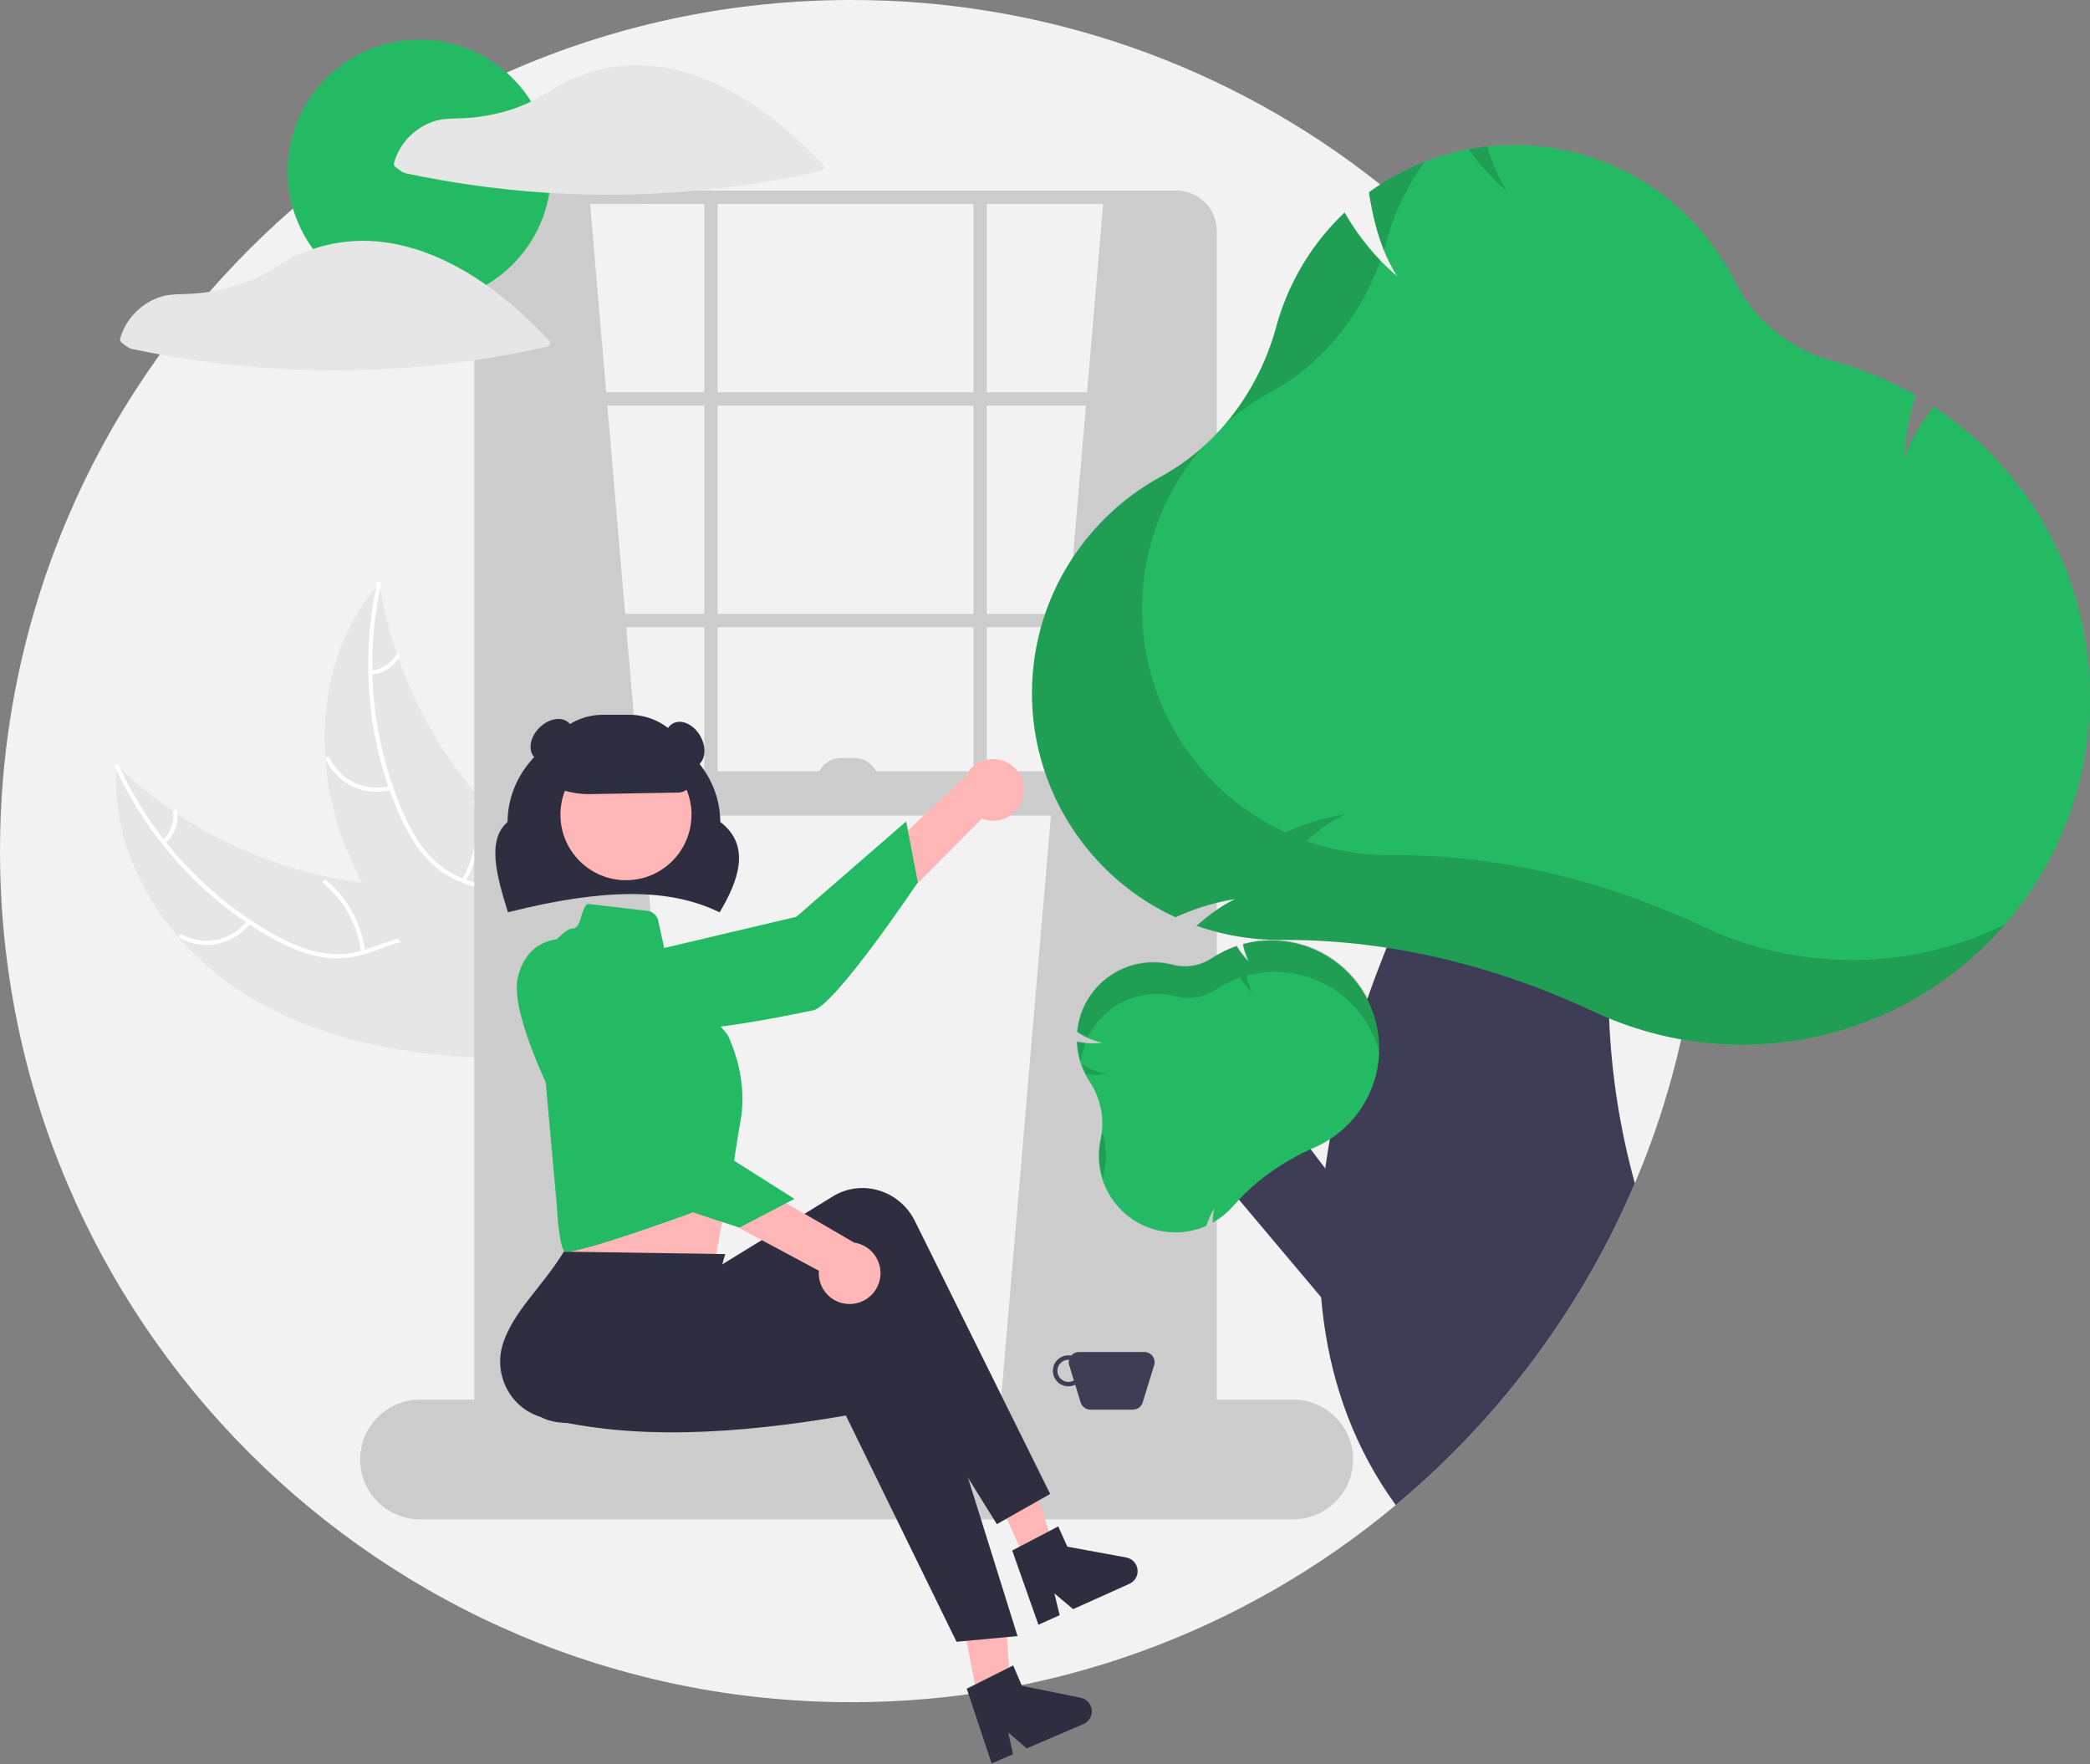 <svg width="500" height="422" viewBox="0 0 500 422" fill="none" xmlns="http://www.w3.org/2000/svg">
<rect x="0" y="0" width="500" height="422" fill="#808080" stroke="none"/>
<g clip-path="url(#clip0_128_67)">
<path d="M407.211 203.605C407.211 209.533 406.961 215.401 406.463 221.209C406.071 225.742 405.535 230.235 404.856 234.687C404.135 239.401 403.252 244.058 402.205 248.658V248.664C401.521 251.691 400.77 254.694 399.952 257.672C397.577 266.33 394.624 274.818 391.113 283.08C390.349 284.878 389.561 286.663 388.748 288.436C385.672 295.149 382.227 301.688 378.43 308.022C367.781 325.809 354.488 341.873 339.008 355.662C337.333 357.152 335.634 358.617 333.913 360.058C297.362 390.591 251.231 407.284 203.605 407.211C91.156 407.211 0 316.055 0 203.605C0 91.156 91.156 8.0397e-06 203.605 8.0397e-06C249.591 -0.073 294.235 15.493 330.206 44.141C331.893 45.477 333.557 46.843 335.201 48.24C343.222 55.042 350.708 62.452 357.592 70.403H357.598C389.662 107.365 407.283 154.673 407.211 203.605Z" fill="#F2F2F2"/>
<path d="M60.104 238.776C40.708 227.232 26.069 205.658 27.97 183.167C45.702 200.139 68.866 210.291 93.364 211.828C102.813 212.387 113.382 212.024 120.338 218.444C124.666 222.439 126.681 228.454 127.012 234.334C127.342 240.215 126.164 246.065 124.992 251.837L125.395 253.251C102.824 253.336 79.5 250.32 60.104 238.776Z" fill="#E6E6E6"/>
<path d="M28.442 183.143C36.214 200.132 49.141 214.241 65.387 223.465C68.88 225.42 72.593 227.1 76.539 227.879C80.391 228.608 84.368 228.293 88.057 226.966C91.522 225.798 94.93 224.201 98.618 223.895C102.506 223.573 106.105 225.073 108.933 227.7C112.392 230.914 114.491 235.18 116.398 239.422C118.516 244.133 120.641 249.06 124.701 252.447C125.193 252.858 124.527 253.597 124.036 253.187C116.972 247.293 115.819 237.423 110.173 230.481C107.538 227.242 103.911 224.778 99.602 224.843C95.835 224.899 92.318 226.543 88.821 227.756C85.148 229.03 81.469 229.628 77.592 229.068C73.625 228.494 69.839 226.957 66.311 225.1C58.344 220.829 51.098 215.332 44.839 208.81C37.653 201.406 31.787 192.828 27.495 183.446C27.229 182.865 28.178 182.566 28.442 183.143Z" fill="white"/>
<path d="M59.982 220.803C58.064 223.319 55.315 225.071 52.224 225.747C49.134 226.422 45.904 225.977 43.112 224.492C42.548 224.189 42.991 223.298 43.556 223.601C46.154 224.99 49.163 225.404 52.039 224.769C54.915 224.134 57.47 222.491 59.242 220.138C59.627 219.627 60.365 220.295 59.982 220.803Z" fill="white"/>
<path d="M86.378 227.79C85.571 221.374 82.376 215.498 77.429 211.334C76.938 210.922 77.604 210.182 78.094 210.594C83.234 214.937 86.547 221.059 87.372 227.737C87.45 228.373 86.456 228.423 86.378 227.79Z" fill="white"/>
<path d="M38.887 200.939C39.832 200.12 40.559 199.08 41.002 197.911C41.445 196.742 41.591 195.481 41.427 194.241C41.34 193.606 42.334 193.557 42.42 194.188C42.595 195.559 42.432 196.951 41.946 198.243C41.459 199.536 40.663 200.69 39.627 201.604C39.537 201.698 39.414 201.755 39.283 201.762C39.153 201.769 39.025 201.726 38.925 201.641C38.827 201.553 38.769 201.43 38.761 201.298C38.754 201.166 38.8 201.037 38.887 200.939Z" fill="white"/>
<path d="M90.752 139.594C90.817 139.989 90.882 140.385 90.955 140.783C91.858 146.091 93.191 151.317 94.94 156.409C95.069 156.805 95.206 157.204 95.346 157.596C99.692 169.819 106.269 181.129 114.744 190.951C118.119 194.856 121.787 198.499 125.716 201.848C131.142 206.473 137.392 211.055 140.871 217.026C141.241 217.645 141.572 218.286 141.863 218.946L127.088 252.649C127.016 252.709 126.952 252.773 126.88 252.833L126.351 254.205C126.137 254.047 125.917 253.878 125.703 253.719C125.578 253.628 125.456 253.529 125.331 253.437C125.249 253.374 125.167 253.31 125.089 253.258C125.062 253.237 125.034 253.215 125.015 253.198C124.937 253.145 124.87 253.088 124.8 253.039C123.572 252.097 122.348 251.146 121.129 250.183C121.121 250.18 121.121 250.18 121.117 250.169C111.846 242.814 103.108 234.62 95.892 225.36C95.675 225.082 95.45 224.8 95.24 224.506C92.01 220.314 89.128 215.865 86.624 211.204C85.26 208.647 84.027 206.023 82.929 203.342C80.105 196.408 78.389 189.073 77.845 181.605C76.762 166.72 80.451 151.653 90.013 140.444C90.258 140.157 90.499 139.877 90.752 139.594Z" fill="#E6E6E6"/>
<path d="M91.147 139.858C87.123 158.102 88.95 177.15 96.369 194.296C97.98 197.96 99.934 201.536 102.616 204.534C105.252 207.436 108.617 209.579 112.362 210.74C115.831 211.893 119.514 212.671 122.643 214.647C125.941 216.73 127.912 220.095 128.588 223.895C129.415 228.544 128.523 233.213 127.491 237.749C126.346 242.786 125.076 247.998 126.278 253.148C126.424 253.772 125.447 253.961 125.302 253.338C123.21 244.379 128.232 235.804 127.903 226.862C127.75 222.69 126.338 218.538 122.858 215.996C119.816 213.773 116.019 212.968 112.496 211.831C108.796 210.637 105.499 208.899 102.74 206.118C99.919 203.272 97.821 199.764 96.123 196.158C92.333 187.951 89.857 179.199 88.785 170.223C87.506 159.985 87.987 149.605 90.208 139.529C90.346 138.906 91.284 139.238 91.147 139.858Z" fill="white"/>
<path d="M93.654 188.916C90.609 189.77 87.358 189.514 84.484 188.192C81.61 186.871 79.299 184.572 77.964 181.704C77.696 181.123 78.586 180.679 78.855 181.261C80.093 183.933 82.246 186.075 84.925 187.3C87.604 188.525 90.632 188.752 93.464 187.939C94.079 187.764 94.266 188.741 93.654 188.916Z" fill="white"/>
<path d="M110.525 210.387C113.744 204.779 114.73 198.163 113.287 191.86C113.144 191.235 114.12 191.045 114.264 191.669C115.753 198.231 114.712 205.114 111.35 210.943C111.03 211.498 110.206 210.939 110.525 210.387Z" fill="white"/>
<path d="M88.772 160.355C90.019 160.271 91.226 159.877 92.284 159.211C93.341 158.544 94.217 157.625 94.832 156.537C95.146 155.978 95.969 156.537 95.657 157.093C94.972 158.292 94.004 159.306 92.837 160.045C91.67 160.784 90.34 161.226 88.962 161.332C88.833 161.353 88.701 161.324 88.593 161.251C88.484 161.178 88.408 161.066 88.379 160.939C88.354 160.81 88.382 160.676 88.455 160.566C88.529 160.457 88.643 160.381 88.772 160.355Z" fill="white"/>
<path d="M141.039 47.19L165.959 338.914L116.118 342.661V50.901C122.057 46.971 130.582 46.357 141.039 47.19Z" fill="#CCCCCC"/>
<path d="M264.05 47.19L239.13 338.914L288.971 342.661V50.901C283.032 46.971 274.506 46.357 264.05 47.19Z" fill="#CCCCCC"/>
<path d="M281.509 354.719H123.051C120.51 354.716 118.075 353.705 116.278 351.908C114.481 350.112 113.471 347.676 113.468 345.135V55.183C113.471 52.642 114.481 50.206 116.278 48.409C118.075 46.613 120.511 45.602 123.051 45.599H281.509C284.049 45.602 286.485 46.613 288.282 48.409C290.079 50.206 291.089 52.642 291.092 55.183V345.135C291.089 347.676 290.079 350.112 288.282 351.908C286.485 353.705 284.049 354.716 281.509 354.719ZM123.051 48.78C121.354 48.782 119.727 49.458 118.526 50.658C117.326 51.858 116.651 53.485 116.649 55.183V345.135C116.651 346.832 117.326 348.46 118.526 349.66C119.727 350.86 121.354 351.535 123.051 351.537H281.509C283.206 351.535 284.833 350.86 286.034 349.66C287.234 348.46 287.909 346.832 287.911 345.135V55.183C287.909 53.485 287.234 51.858 286.034 50.658C284.833 49.458 283.206 48.782 281.509 48.781L123.051 48.78Z" fill="#CCCCCC"/>
<path d="M289.502 93.849H115.059V97.031H289.502V93.849Z" fill="#CCCCCC"/>
<path d="M289.502 146.872H115.059V150.053H289.502V146.872Z" fill="#CCCCCC"/>
<path d="M171.667 47.19H168.485V191.94H171.667V47.19Z" fill="#CCCCCC"/>
<path d="M236.074 47.19H232.893V191.94H236.074V47.19Z" fill="#CCCCCC"/>
<path d="M309.385 363.467H100.477C96.68 363.467 93.039 361.959 90.354 359.274C87.669 356.59 86.161 352.948 86.161 349.151C86.161 345.355 87.669 341.713 90.354 339.029C93.039 336.344 96.68 334.835 100.477 334.835H309.385C313.181 334.835 316.823 336.344 319.508 339.029C322.192 341.713 323.701 345.355 323.701 349.151C323.701 352.948 322.192 356.59 319.508 359.274C316.823 361.959 313.181 363.467 309.385 363.467Z" fill="#CCCCCC"/>
<path d="M289.501 184.517H116.118V195.122H289.501V184.517Z" fill="#CCCCCC"/>
<path d="M172.161 218.266L171.941 218.16C160.121 212.45 144.643 212.455 121.753 218.179L121.509 218.24L121.436 217.998C119.014 210.059 116.271 201.066 121.424 196.642C121.496 183.659 132.885 173.117 146.873 173.117C160.858 173.117 172.244 183.654 172.321 196.633C179.986 202.494 176.333 211.155 172.284 218.055L172.161 218.266Z" fill="#2F2E41"/>
<path d="M244.807 190.466C244.595 191.518 244.155 192.511 243.518 193.375C242.881 194.238 242.062 194.952 241.12 195.465C240.177 195.978 239.133 196.278 238.062 196.344C236.991 196.41 235.919 196.24 234.92 195.847L193.151 237.821L189.424 224.788L230.909 185.809C231.681 184.175 233.025 182.882 234.687 182.173C236.349 181.465 238.214 181.39 239.927 181.965C241.64 182.539 243.083 183.721 243.982 185.288C244.882 186.855 245.175 188.698 244.807 190.466Z" fill="#FFB6B6"/>
<path d="M141.574 230.876C141.574 230.876 137.784 239.464 147.135 244.76C156.486 250.056 189.167 242.739 194.47 241.717C199.773 240.696 219.579 211.056 219.579 211.056L216.778 196.52L190.511 219.322L141.574 230.876Z" fill="#24BA63"/>
<path d="M134.676 278.367L135.207 288.441C135.207 288.441 133.642 297.365 134.929 299.29C136.206 301.207 171.064 301.449 171.064 301.449C171.064 301.449 173.367 289.033 175.351 278.165L134.676 278.367Z" fill="#FFB6B6"/>
<path d="M234.895 411.57L242.183 410.098L240.097 380.663L229.342 382.835L234.895 411.57Z" fill="#FFB6B6"/>
<path d="M245.334 373.265L252.109 370.218L243.32 342.055L233.321 346.551L245.334 373.265Z" fill="#FFB6B6"/>
<path d="M251.236 357.396L238.48 364.619L207.021 314.066C184.936 328.945 163.34 336.07 141.57 339.872C134.209 341.183 126.705 340.519 125.292 333.027C125.226 332.677 125.173 332.325 125.134 331.971C124.264 323.788 134.443 313.299 135.737 303.287L163.595 301.615L167.031 306.019L199.248 286.212C205.727 282.229 214.248 284.383 218.281 291.024C218.494 291.375 218.692 291.734 218.874 292.102L251.236 357.396Z" fill="#2F2E41"/>
<path d="M243.428 391.403L228.832 392.759L202.367 338.634C176.123 343.147 151.365 344.593 129.95 339.133C122.699 337.31 118.267 329.824 120.051 322.411C120.134 322.065 120.23 321.722 120.34 321.383C122.903 313.563 129.612 308.03 134.898 299.43L173.507 300.016L169.194 314.895L206.7 310.042C214.243 309.066 221.131 314.525 222.086 322.236C222.136 322.643 222.169 323.052 222.185 323.463L243.428 391.403Z" fill="#2F2E41"/>
<path d="M149.752 210.571C158.41 210.571 165.429 203.552 165.429 194.894C165.429 186.235 158.41 179.216 149.752 179.216C141.093 179.216 134.074 186.235 134.074 194.894C134.074 203.552 141.093 210.571 149.752 210.571Z" fill="#FFB6B6"/>
<path d="M140.561 216.23L154.936 217.922C155.542 217.993 156.111 218.252 156.563 218.662C157.015 219.071 157.328 219.612 157.459 220.209L159.745 230.669L173.995 247.451C173.995 247.451 179.112 257.046 177.193 267.92C175.275 278.794 174.431 286.874 174.431 286.874C174.431 286.874 136.204 301.207 134.925 299.288C133.646 297.369 133.231 288.653 133.231 288.653L128.113 231.723C128.113 231.723 133.87 222.129 137.068 222.129C139.133 222.059 138.868 217.413 140.561 216.23Z" fill="#24BA63"/>
<path d="M174.82 290.375C176.836 290.375 178.47 288.414 178.47 285.995C178.47 283.576 176.836 281.615 174.82 281.615C172.804 281.615 171.17 283.576 171.17 285.995C171.17 288.414 172.804 290.375 174.82 290.375Z" fill="#24BA63"/>
<path d="M231.279 403.991L242.389 398.423L244.483 403.308L258.532 406.148C259.226 406.288 259.857 406.646 260.333 407.17C260.809 407.695 261.105 408.357 261.177 409.061C261.25 409.765 261.096 410.474 260.737 411.085C260.378 411.695 259.833 412.174 259.183 412.453L245.608 418.272L241.198 414.443L242.355 419.666L237.237 421.86L231.279 403.991Z" fill="#2F2E41"/>
<path d="M242.154 370.922L253.165 365.159L255.344 370.007L269.441 372.599C270.137 372.727 270.774 373.074 271.259 373.59C271.744 374.106 272.052 374.763 272.137 375.466C272.222 376.168 272.08 376.88 271.732 377.496C271.384 378.113 270.848 378.602 270.202 378.892L256.732 384.949L252.255 381.198L253.504 386.4L248.426 388.684L242.154 370.922Z" fill="#2F2E41"/>
<path d="M140.795 189.976C136.653 189.983 132.611 188.707 129.223 186.325L129.109 186.246V186.108C129.114 182.102 130.707 178.261 133.54 175.428C136.373 172.595 140.214 171.001 144.221 170.997H150.583C154.59 171.001 158.431 172.595 161.264 175.428C164.097 178.261 165.69 182.102 165.695 186.108C165.69 187.025 165.328 187.904 164.686 188.558C164.043 189.212 163.17 189.589 162.253 189.609L141.153 189.973C141.033 189.975 140.914 189.976 140.795 189.976Z" fill="#2F2E41"/>
<path d="M166.755 183.206C168.784 182.034 169.123 178.823 167.512 176.034C165.902 173.244 162.951 171.932 160.923 173.104C158.894 174.275 158.555 177.486 160.165 180.276C161.776 183.065 164.726 184.377 166.755 183.206Z" fill="#2F2E41"/>
<path d="M135.024 180.093C137.302 177.816 137.806 174.626 136.149 172.97C134.493 171.313 131.303 171.817 129.026 174.095C126.748 176.372 126.244 179.562 127.901 181.218C129.557 182.875 132.747 182.371 135.024 180.093Z" fill="#2F2E41"/>
<path d="M273.774 323.436H258.125C257.772 323.435 257.424 323.511 257.103 323.659C256.783 323.807 256.499 324.024 256.27 324.293C255.693 324.187 255.099 324.219 254.537 324.387C253.975 324.555 253.46 324.854 253.036 325.26C252.612 325.665 252.29 326.166 252.096 326.72C251.903 327.274 251.843 327.866 251.923 328.447C252.003 329.028 252.219 329.583 252.555 330.064C252.89 330.546 253.335 330.941 253.853 331.217C254.37 331.493 254.946 331.643 255.533 331.653C256.12 331.664 256.701 331.535 257.228 331.278L258.526 335.495C258.679 335.995 258.989 336.432 259.41 336.743C259.831 337.054 260.34 337.221 260.863 337.221H271.037C271.56 337.221 272.069 337.054 272.489 336.743C272.91 336.432 273.22 335.995 273.374 335.495L276.111 326.6C276.223 326.234 276.248 325.847 276.184 325.47C276.12 325.093 275.968 324.736 275.741 324.428C275.513 324.12 275.217 323.87 274.875 323.698C274.534 323.525 274.156 323.436 273.774 323.436ZM255.61 330.594C254.907 330.594 254.233 330.314 253.736 329.817C253.238 329.32 252.959 328.646 252.959 327.942C252.959 327.239 253.238 326.565 253.736 326.068C254.233 325.571 254.907 325.291 255.61 325.291C255.659 325.291 255.704 325.303 255.752 325.306C255.646 325.732 255.659 326.18 255.789 326.6L256.908 330.24C256.514 330.469 256.066 330.591 255.61 330.594Z" fill="#3F3D56"/>
<path d="M203.898 311.926C202.829 312.025 201.752 311.888 200.742 311.526C199.732 311.163 198.814 310.583 198.052 309.828C197.29 309.072 196.703 308.158 196.333 307.151C195.962 306.144 195.817 305.068 195.907 303.998L143.713 276.028L155.129 268.719L204.372 297.276C206.159 297.547 207.784 298.463 208.939 299.852C210.095 301.241 210.701 303.006 210.642 304.811C210.584 306.617 209.865 308.339 208.622 309.65C207.379 310.961 205.698 311.771 203.898 311.926Z" fill="#FFB6B6"/>
<path d="M135.568 224.627C135.568 224.627 126.254 223.46 123.863 233.937C121.473 244.415 137.859 273.623 140.359 278.409C142.859 283.196 176.936 293.665 176.936 293.665L190.057 286.812L160.677 268.191L135.568 224.627Z" fill="#24BA63"/>
<path d="M201.219 181.336H204.4C205.947 181.336 207.431 181.95 208.525 183.044C209.618 184.138 210.233 185.622 210.233 187.168H195.387C195.387 185.622 196.001 184.138 197.095 183.044C198.189 181.95 199.672 181.336 201.219 181.336Z" fill="#CCCCCC"/>
<path d="M100.34 72.516C117.746 72.516 131.857 58.405 131.857 40.999C131.857 23.592 117.746 9.481 100.34 9.481C82.933 9.481 68.822 23.592 68.822 40.999C68.822 58.405 82.933 72.516 100.34 72.516Z" fill="#24BA63"/>
<path d="M196.838 39.356C188.497 30.606 178.81 22.624 167.342 18.406C164.148 17.226 160.836 16.394 157.463 15.923C157.436 15.919 157.41 15.925 157.383 15.923C157.328 15.909 157.273 15.898 157.216 15.89C152.499 15.289 147.711 15.578 143.101 16.742C140.846 17.308 138.646 18.074 136.528 19.032C134.403 20.069 132.343 21.236 130.361 22.527C126.166 25.038 121.548 26.761 116.733 27.611C114.316 28.046 111.869 28.286 109.414 28.329C107.283 28.372 105.274 28.446 103.256 29.216C101.1 30.026 99.163 31.33 97.6 33.022C96.038 34.714 94.892 36.748 94.255 38.962C94.206 39.159 94.221 39.367 94.297 39.555C94.374 39.743 94.508 39.902 94.681 40.009C95.227 40.4 95.759 40.843 96.333 41.192C96.843 41.425 97.388 41.574 97.946 41.632C98.858 41.824 99.772 42.011 100.686 42.192C104.054 42.86 107.437 43.45 110.833 43.965C117.705 45.005 124.615 45.738 131.562 46.163C145.478 47.006 159.442 46.586 173.282 44.909C181.061 43.967 188.786 42.631 196.429 40.906C196.584 40.86 196.724 40.776 196.837 40.66C196.949 40.545 197.03 40.402 197.071 40.246C197.112 40.091 197.113 39.927 197.072 39.771C197.031 39.615 196.951 39.472 196.838 39.356Z" fill="#E6E6E6"/>
<path d="M101.836 60.429C98.642 59.249 95.33 58.417 91.957 57.946C91.93 57.943 91.904 57.948 91.877 57.946C91.822 57.932 91.767 57.921 91.71 57.913C86.993 57.312 82.205 57.601 77.595 58.766C75.34 59.331 73.141 60.097 71.022 61.055C68.897 62.092 66.837 63.259 64.855 64.55C60.66 67.061 56.042 68.784 51.227 69.634C48.81 70.069 46.363 70.309 43.908 70.353C41.777 70.395 39.768 70.469 37.75 71.239C35.594 72.05 33.657 73.353 32.095 75.045C30.532 76.737 29.386 78.771 28.749 80.985C28.7 81.182 28.715 81.39 28.791 81.578C28.868 81.766 29.002 81.925 29.175 82.032C29.721 82.423 30.253 82.867 30.827 83.215C31.337 83.448 31.882 83.597 32.441 83.655C33.352 83.847 34.266 84.034 35.18 84.215C38.548 84.883 41.931 85.474 45.327 85.988C52.2 87.028 59.109 87.761 66.056 88.186C79.972 89.029 93.936 88.609 107.776 86.932C115.555 85.99 123.28 84.654 130.923 82.929C131.078 82.883 131.219 82.799 131.331 82.684C131.444 82.568 131.524 82.425 131.565 82.27C131.607 82.114 131.607 81.95 131.566 81.794C131.525 81.638 131.445 81.495 131.332 81.379C122.991 72.629 113.304 64.647 101.836 60.429Z" fill="#E6E6E6"/>
<path d="M329.121 295.386L304.884 263.546L285.76 274.359L326.285 322.483L329.121 295.386Z" fill="#3F3D56"/>
<path d="M384.952 243.627C385.49 256.97 387.558 270.208 391.113 283.08C390.35 284.878 389.562 286.663 388.749 288.436C385.672 295.149 382.227 301.688 378.43 308.022C367.782 325.809 354.489 341.873 339.008 355.662C337.333 357.152 335.634 358.618 333.913 360.058C324.099 346.527 318.802 331.596 316.707 316.23C316.442 314.279 316.225 312.306 316.06 310.344V310.334C315.658 305.566 315.529 300.779 315.673 295.997C315.679 295.615 315.689 295.228 315.705 294.841C315.891 289.729 316.352 284.607 317.047 279.533V279.528C317.126 278.945 317.206 278.361 317.296 277.778C317.55 276.028 317.837 274.279 318.149 272.54C319.97 262.509 322.511 252.623 325.753 242.958V242.953C325.843 242.672 325.933 242.396 326.034 242.121C326.384 241.071 326.739 240.032 327.105 238.992C327.128 238.911 327.156 238.831 327.19 238.754C327.662 237.396 328.144 236.05 328.637 234.714C328.77 234.342 328.908 233.971 329.051 233.6C329.608 232.11 330.175 230.631 330.753 229.173C330.933 228.706 331.119 228.239 331.304 227.778C331.447 227.423 331.585 227.068 331.734 226.718V226.712C332.577 224.629 333.43 222.586 334.295 220.583C336.718 214.952 339.21 209.655 341.638 204.772L341.644 204.767C351.723 184.549 360.885 171.421 360.885 171.421L395.291 182.556C391.188 189.836 388.012 200.573 386.272 213.24C384.932 223.308 384.491 233.475 384.952 243.621L384.952 243.627Z" fill="#3F3D56"/>
<path d="M327.768 240.387C327.566 239.915 327.338 239.454 327.105 238.992C325.895 236.651 324.338 234.505 322.487 232.63C322.211 232.349 321.925 232.068 321.628 231.803C318.434 228.861 314.55 226.772 310.335 225.728C306.12 224.685 301.711 224.721 297.513 225.832L297.492 225.843L297.333 225.885L297.37 226.066C297.529 226.906 297.76 227.73 298.059 228.531C298.139 228.749 298.229 228.955 298.319 229.162C298.356 229.258 298.404 229.342 298.446 229.438C298.446 229.438 298.441 229.443 298.452 229.443C298.452 229.448 298.457 229.454 298.457 229.459C298.558 229.655 298.653 229.857 298.759 230.048C298.542 229.841 298.335 229.629 298.134 229.411C297.937 229.21 297.757 228.998 297.577 228.786C296.959 228.065 296.4 227.295 295.907 226.485L295.822 226.341L295.673 226.4C293.673 227.093 291.764 228.028 289.989 229.183L289.798 229.311C288.444 230.2 286.917 230.795 285.318 231.056C283.718 231.317 282.082 231.239 280.514 230.827C278.043 230.19 275.467 230.074 272.949 230.485C270.43 230.897 268.025 231.828 265.885 233.218C264.468 234.142 263.187 235.259 262.078 236.538C261.983 236.649 261.888 236.766 261.792 236.877C261.591 237.121 261.4 237.37 261.214 237.625C259.221 240.288 257.998 243.449 257.678 246.76L257.667 246.882L257.768 246.951C259.562 248.181 261.591 249.026 263.727 249.433C262.385 249.62 261.026 249.654 259.677 249.533H259.671C259.059 249.483 258.45 249.398 257.847 249.279L257.736 249.258H257.731L257.593 249.231L257.614 249.486C257.772 252.725 258.792 255.864 260.567 258.579L260.62 258.653C260.64 258.68 260.658 258.709 260.673 258.738C261.426 259.888 262.051 261.117 262.54 262.402C263.779 265.595 264.052 269.082 263.324 272.428C262.501 276.008 262.775 279.753 264.11 283.174C265.445 286.596 267.781 289.536 270.811 291.612C273.473 293.443 276.576 294.532 279.798 294.767C280.239 294.804 280.684 294.825 281.129 294.825C283.679 294.833 286.202 294.307 288.537 293.282L288.621 293.25L288.643 293.155C289.091 291.706 289.722 290.32 290.52 289.03C290.259 290.046 290.127 291.092 290.127 292.142V292.492L290.429 292.317C290.689 292.163 290.954 291.999 291.193 291.845C292.625 290.91 293.922 289.782 295.048 288.494C295.488 287.985 295.933 287.492 296.4 286.999L296.405 286.994C297.312 286.029 298.271 285.085 299.268 284.183C301.389 282.279 303.658 280.546 306.055 279.003C308.45 277.465 310.954 276.104 313.547 274.931H313.552C313.844 274.793 314.141 274.661 314.433 274.533C315.724 273.971 316.967 273.304 318.149 272.54C318.192 272.513 318.229 272.492 318.266 272.465C323.392 269.109 327.16 264.043 328.9 258.169C330.64 252.294 330.239 245.993 327.768 240.387Z" fill="#24BA63"/>
<path opacity="0.15" d="M264.198 279.956C264.053 280.601 263.944 281.253 263.87 281.91C262.883 278.79 262.74 275.465 263.455 272.272C263.566 271.784 263.648 271.289 263.713 270.792C264.693 273.749 264.86 276.913 264.198 279.956Z" fill="black"/>
<path opacity="0.15" d="M264.599 256.957C263.028 257.175 261.435 257.182 259.863 256.979C259.451 256.202 259.095 255.397 258.799 254.569C260.55 255.751 262.523 256.563 264.599 256.957Z" fill="black"/>
<path opacity="0.15" d="M259.737 249.363C259.157 250.846 258.772 252.397 258.591 253.979C258.107 252.472 257.822 250.909 257.741 249.329L257.729 249.075L257.979 249.123C258.56 249.232 259.147 249.312 259.737 249.363Z" fill="black"/>
<path opacity="0.15" d="M266.022 233.061C268.159 231.668 270.563 230.736 273.08 230.323C275.598 229.911 278.173 230.028 280.643 230.666C282.211 231.081 283.848 231.16 285.449 230.899C287.049 230.638 288.577 230.043 289.932 229.152L290.124 229.026C291.896 227.868 293.804 226.931 295.804 226.236L295.957 226.183L296.041 226.321C296.832 227.629 297.79 228.827 298.891 229.887C298.222 228.641 297.754 227.297 297.503 225.905L297.467 225.721L297.648 225.673C301.585 224.631 305.712 224.535 309.693 225.392C313.674 226.249 317.396 228.035 320.556 230.604C323.715 233.173 326.222 236.453 327.873 240.176C329.524 243.899 330.271 247.959 330.053 252.025C329.218 248.71 327.733 245.594 325.685 242.856C323.637 240.119 321.066 237.815 318.121 236.079C315.176 234.343 311.915 233.208 308.529 232.741C305.142 232.274 301.696 232.483 298.391 233.358L298.21 233.406L298.246 233.589C298.497 234.981 298.965 236.325 299.634 237.571C298.533 236.512 297.575 235.313 296.784 234.005L296.7 233.867L296.547 233.92C294.547 234.615 292.639 235.552 290.867 236.71L290.675 236.837C289.32 237.728 287.792 238.323 286.192 238.584C284.591 238.845 282.954 238.765 281.386 238.351C277.281 237.286 272.934 237.677 269.086 239.459C265.238 241.241 262.127 244.302 260.283 248.121C259.463 247.726 258.667 247.282 257.901 246.79L257.797 246.724L257.809 246.602C258.073 243.873 258.948 241.238 260.37 238.894C261.792 236.549 263.724 234.556 266.022 233.061Z" fill="black"/>
<path d="M463.138 97.582L462.635 97.248L462.269 97.725C459.437 101.29 457.185 105.278 455.593 109.544C455.813 104.63 456.672 99.766 458.149 95.074L458.308 94.581L457.852 94.321C451.919 90.962 445.598 88.341 439.029 86.516L438.313 86.325C433.279 84.944 428.592 82.517 424.558 79.202C420.525 75.888 417.235 71.76 414.904 67.089C409.487 56.368 400.929 47.554 390.372 41.824C379.816 36.093 367.763 33.718 355.821 35.016H355.816C355.689 35.026 355.556 35.042 355.429 35.058C355.212 35.079 355 35.106 354.787 35.133C354.353 35.191 353.928 35.249 353.504 35.313C353.144 35.366 352.778 35.424 352.417 35.488C352.226 35.514 352.041 35.546 351.855 35.583C351.67 35.615 351.479 35.647 351.293 35.684H351.288C347.728 36.357 344.238 37.36 340.864 38.68H340.858V38.685L340.005 39.019C339.125 39.38 338.252 39.761 337.386 40.164C337.189 40.254 336.998 40.35 336.802 40.44C336.749 40.467 336.691 40.493 336.638 40.525C336.081 40.79 335.53 41.066 334.984 41.357C334.904 41.394 334.825 41.437 334.745 41.479L334.236 41.75C333.117 42.354 332.018 42.996 330.938 43.674C330.848 43.727 330.763 43.78 330.673 43.839C330.577 43.902 330.477 43.966 330.381 44.03C330.323 44.061 330.265 44.104 330.206 44.141C330.042 44.242 329.883 44.348 329.724 44.459C329.406 44.666 329.088 44.878 328.775 45.095C328.451 45.313 328.133 45.541 327.815 45.769L327.497 45.997L327.555 46.389C327.608 46.712 327.656 47.036 327.714 47.354C327.767 47.672 327.82 47.985 327.879 48.298C327.969 48.823 328.07 49.342 328.17 49.846C328.239 50.18 328.303 50.509 328.377 50.832C328.446 51.166 328.52 51.5 328.6 51.834C328.754 52.524 328.918 53.192 329.093 53.849C329.178 54.178 329.268 54.507 329.363 54.83C329.416 55.026 329.469 55.222 329.528 55.413C329.57 55.546 329.613 55.678 329.655 55.811C329.666 55.853 329.676 55.901 329.692 55.949C329.704 55.994 329.718 56.038 329.734 56.081C329.793 56.278 329.851 56.469 329.909 56.654C329.941 56.755 329.973 56.856 330.01 56.951C330.084 57.179 330.164 57.412 330.243 57.635C330.328 57.89 330.418 58.144 330.509 58.393C330.53 58.457 330.551 58.515 330.572 58.579C330.588 58.627 330.604 58.674 330.625 58.722C330.646 58.775 330.668 58.833 330.689 58.886C330.779 59.125 330.869 59.369 330.965 59.608C330.996 59.692 331.028 59.782 331.065 59.867C331.925 62.027 332.981 64.104 334.22 66.071C332.847 64.894 331.525 63.646 330.254 62.328C328.292 60.289 326.484 58.107 324.846 55.8C324.713 55.62 324.581 55.435 324.459 55.249C324.21 54.894 323.966 54.539 323.727 54.178C323.473 53.807 323.229 53.42 322.99 53.038C322.831 52.783 322.672 52.524 322.518 52.269C322.364 52.025 322.221 51.787 322.083 51.543L321.67 50.832H321.665V50.838L321.081 51.41C320.848 51.638 320.615 51.866 320.387 52.094C313.26 59.264 308.098 68.148 305.397 77.889L305.318 78.181L305.238 78.483C305.084 79.024 304.931 79.549 304.766 80.085V80.09C304.607 80.62 304.438 81.15 304.257 81.67C304.093 82.163 303.923 82.651 303.743 83.139C303.685 83.303 303.621 83.468 303.552 83.632C303.441 83.95 303.319 84.263 303.197 84.581C303.139 84.724 303.08 84.873 303.022 85.016C302.879 85.366 302.736 85.716 302.592 86.06C302.571 86.113 302.545 86.172 302.518 86.225C302.476 86.331 302.428 86.437 302.386 86.537C302.274 86.792 302.158 87.052 302.046 87.306C301.967 87.471 301.893 87.64 301.818 87.805C301.786 87.879 301.749 87.953 301.718 88.027C301.521 88.451 301.32 88.87 301.108 89.284C300.869 89.772 300.625 90.26 300.365 90.737C300.137 91.182 299.899 91.617 299.65 92.052C299.22 92.821 298.77 93.584 298.303 94.326C298.123 94.613 297.942 94.899 297.757 95.185C297.714 95.254 297.672 95.323 297.63 95.387C297.476 95.636 297.317 95.875 297.152 96.119C297.041 96.283 296.93 96.447 296.818 96.606C296.633 96.893 296.437 97.168 296.235 97.439C296.182 97.524 296.124 97.603 296.065 97.683C295.768 98.096 295.472 98.499 295.169 98.902C295.159 98.907 295.159 98.913 295.153 98.918C295.143 98.918 295.143 98.924 295.138 98.929C295.005 99.104 294.872 99.279 294.735 99.448C294.554 99.698 294.358 99.942 294.162 100.18C293.844 100.583 293.51 100.991 293.17 101.389C293.16 101.4 293.154 101.41 293.144 101.416C291.387 103.48 289.484 105.415 287.449 107.206C287.412 107.237 287.386 107.269 287.349 107.296C287.062 107.545 286.776 107.794 286.479 108.038C286.357 108.139 286.235 108.239 286.113 108.34C285.912 108.51 285.705 108.68 285.503 108.833C285.48 108.858 285.453 108.879 285.424 108.897C285.244 109.045 285.069 109.183 284.888 109.321C284.671 109.496 284.454 109.66 284.231 109.825C283.181 110.62 282.103 111.371 280.996 112.078C280.832 112.19 280.657 112.301 280.487 112.407C280.387 112.471 280.286 112.534 280.191 112.587C279.788 112.836 279.385 113.08 278.982 113.314C278.579 113.552 278.165 113.78 277.757 114.003C276.882 114.48 276.018 114.979 275.175 115.498C274.75 115.763 274.326 116.028 273.907 116.299C272.243 117.381 270.639 118.538 269.098 119.772C267.557 121.006 266.08 122.317 264.671 123.701C264.496 123.87 264.321 124.045 264.146 124.226C263.796 124.57 263.457 124.92 263.133 125.27C262.614 125.806 262.115 126.357 261.622 126.914C259.022 129.864 256.72 133.065 254.75 136.468C253.761 138.168 252.862 139.918 252.057 141.712C251.447 143.054 250.89 144.427 250.387 145.816C250.053 146.744 249.74 147.681 249.448 148.626C249.305 149.098 249.167 149.576 249.035 150.053C248.584 151.67 248.208 153.303 247.9 154.941C247.651 156.256 247.449 157.573 247.296 158.892C247.216 159.554 247.152 160.217 247.094 160.875C246.958 162.491 246.888 164.108 246.885 165.727C246.875 170.585 247.466 175.425 248.642 180.138C248.902 181.177 249.19 182.211 249.507 183.239C249.666 183.754 249.835 184.263 250.005 184.772C250.434 186.044 250.91 187.304 251.431 188.552C251.744 189.3 252.073 190.042 252.417 190.779C254.608 195.465 257.403 199.843 260.731 203.801C261.277 204.454 261.841 205.095 262.423 205.726C262.428 205.726 262.423 205.731 262.423 205.731C263.866 207.305 265.393 208.799 266.999 210.206H267.004C267.645 210.774 268.298 211.323 268.96 211.855C268.966 211.85 268.966 211.855 268.966 211.855C269.634 212.396 270.307 212.916 270.996 213.42C271.341 213.669 271.691 213.918 272.046 214.167C272.741 214.66 273.45 215.136 274.173 215.594H274.178C274.899 216.06 275.631 216.505 276.373 216.93C277.863 217.783 279.39 218.584 280.959 219.31L281.224 219.432L281.495 219.31C284.011 218.178 286.605 217.226 289.257 216.463C289.841 216.293 290.429 216.14 291.012 215.991C292.486 215.625 293.971 215.318 295.466 215.069C294.009 215.799 292.603 216.627 291.256 217.545C290.212 218.25 289.183 219.019 288.149 219.867C287.805 220.148 287.46 220.44 287.115 220.737L286.256 221.479L287.333 221.834C287.725 221.962 288.117 222.089 288.51 222.205C289.045 222.375 289.575 222.529 290.095 222.672C291.23 222.99 292.371 223.271 293.52 223.515C293.801 223.573 294.077 223.632 294.358 223.69C294.904 223.796 295.456 223.902 296.007 223.998C296.03 224.003 296.053 224.007 296.076 224.008C296.649 224.104 297.227 224.194 297.799 224.273C298.865 224.427 299.931 224.549 300.996 224.639C301.113 224.655 301.23 224.66 301.352 224.666C301.612 224.687 301.866 224.708 302.126 224.724C302.698 224.761 303.276 224.788 303.854 224.809C303.897 224.809 303.934 224.814 303.976 224.814C304.268 224.825 304.56 224.835 304.851 224.841C304.851 224.841 304.851 224.846 304.856 224.841C305.148 224.846 305.44 224.851 305.731 224.851H307.343C307.645 224.851 307.948 224.856 308.255 224.856C308.679 224.856 309.109 224.862 309.533 224.867C309.644 224.867 309.761 224.872 309.878 224.872C310.556 224.883 311.235 224.899 311.914 224.915C311.956 224.915 311.999 224.92 312.041 224.92C312.72 224.941 313.398 224.963 314.077 224.994C314.226 225 314.374 225.005 314.528 225.016C315.18 225.042 315.832 225.074 316.484 225.111C316.67 225.122 316.861 225.138 317.052 225.148C317.545 225.175 318.043 225.206 318.536 225.244C318.828 225.259 319.114 225.281 319.406 225.307C320.583 225.397 321.755 225.498 322.932 225.615C323.324 225.647 323.716 225.689 324.109 225.731C325.159 225.843 326.212 225.965 327.269 226.097C327.741 226.15 328.213 226.214 328.685 226.277C328.738 226.283 328.791 226.288 328.844 226.299C329.427 226.378 330.005 226.458 330.588 226.543C330.97 226.596 331.352 226.654 331.733 226.712C332.126 226.771 332.518 226.829 332.911 226.898C333.123 226.93 333.335 226.967 333.552 227.004C334.061 227.083 334.575 227.168 335.09 227.264C335.136 227.268 335.182 227.275 335.228 227.285C336.32 227.476 337.417 227.677 338.51 227.895C339.151 228.017 339.787 228.144 340.424 228.276C340.922 228.377 341.421 228.483 341.919 228.589C342.004 228.605 342.089 228.626 342.174 228.648C342.193 228.653 342.212 228.657 342.232 228.658C342.985 228.823 343.743 228.992 344.496 229.173C347.11 229.777 349.72 230.449 352.327 231.187C352.926 231.352 353.526 231.527 354.125 231.702C354.379 231.776 354.628 231.85 354.878 231.924C355.397 232.078 355.912 232.232 356.431 232.396C356.887 232.534 357.348 232.677 357.804 232.826C358.091 232.916 358.377 233.006 358.663 233.101C359.109 233.239 359.554 233.382 359.994 233.536C360.371 233.653 360.742 233.775 361.113 233.907C361.643 234.082 362.179 234.263 362.709 234.454C362.863 234.507 363.022 234.56 363.176 234.618C363.822 234.841 364.469 235.069 365.116 235.307C365.747 235.535 366.378 235.768 367.004 236.002C367.439 236.166 367.873 236.325 368.303 236.495C368.785 236.68 369.268 236.866 369.745 237.057C370.434 237.327 371.129 237.603 371.818 237.884C372.454 238.139 373.085 238.398 373.722 238.669C373.838 238.717 373.96 238.764 374.077 238.817C374.628 239.045 375.18 239.284 375.726 239.522C376.081 239.671 376.431 239.825 376.781 239.978C378.308 240.647 379.833 241.338 381.357 242.052H381.362C382.317 242.502 383.287 242.932 384.263 243.34C384.491 243.436 384.719 243.531 384.952 243.621C385.339 243.785 385.731 243.939 386.124 244.098C386.378 244.199 386.633 244.3 386.892 244.395C387.269 244.544 387.651 244.687 388.032 244.825C388.435 244.973 388.833 245.122 389.241 245.259C389.385 245.312 389.528 245.36 389.676 245.413C390.148 245.572 390.62 245.731 391.097 245.885C391.145 245.901 391.193 245.917 391.246 245.933C391.744 246.092 392.242 246.251 392.746 246.399C392.786 246.414 392.827 246.427 392.868 246.437C393.409 246.601 393.96 246.76 394.506 246.914C395.312 247.136 396.124 247.349 396.935 247.545C397.083 247.582 397.232 247.619 397.38 247.651C397.815 247.757 398.245 247.858 398.679 247.953C399.141 248.059 399.607 248.154 400.068 248.25C400.535 248.345 401.002 248.441 401.463 248.526C401.712 248.573 401.961 248.621 402.205 248.663L402.857 248.775C403.308 248.854 403.759 248.923 404.215 248.998C404.227 248.997 404.24 248.999 404.252 249.003C404.766 249.082 405.275 249.157 405.79 249.22C406.283 249.289 406.776 249.347 407.269 249.406C407.37 249.416 407.476 249.427 407.582 249.438C407.99 249.485 408.398 249.533 408.807 249.57C408.923 249.581 409.04 249.591 409.156 249.602C409.559 249.639 409.962 249.676 410.365 249.703C410.446 249.713 410.528 249.719 410.609 249.719C410.97 249.75 411.33 249.777 411.691 249.793C411.945 249.814 412.195 249.825 412.449 249.841C412.582 249.846 412.709 249.851 412.842 249.856C413.191 249.878 413.541 249.888 413.897 249.899C414.326 249.915 414.756 249.925 415.18 249.936C415.694 249.947 416.214 249.952 416.728 249.952H416.739C417.242 249.952 417.751 249.947 418.255 249.936H418.446L419.003 249.92C419.289 249.915 419.575 249.904 419.856 249.894C420.397 249.872 420.933 249.846 421.468 249.814C421.68 249.803 421.898 249.788 422.11 249.777C422.205 249.772 422.306 249.761 422.402 249.756C422.736 249.735 423.064 249.713 423.398 249.687C423.743 249.66 424.093 249.628 424.438 249.591C424.883 249.549 425.328 249.501 425.774 249.454C426.124 249.416 426.474 249.374 426.818 249.332C426.865 249.327 426.911 249.32 426.956 249.31C427.29 249.273 427.624 249.231 427.953 249.183C428.345 249.13 428.732 249.072 429.119 249.013C429.162 249.008 429.199 249.003 429.241 248.998C429.909 248.892 430.583 248.785 431.256 248.664C431.961 248.536 432.667 248.398 433.367 248.255C433.626 248.202 433.881 248.144 434.141 248.091C434.284 248.059 434.432 248.033 434.57 248.001C434.788 247.953 435 247.905 435.212 247.852C435.249 247.847 435.291 247.836 435.328 247.831C435.625 247.767 435.917 247.693 436.214 247.619C436.808 247.476 437.391 247.327 437.974 247.168C438.234 247.105 438.494 247.036 438.743 246.967C438.817 246.946 438.891 246.924 438.96 246.903C440.037 246.601 441.104 246.281 442.163 245.943C442.63 245.795 443.091 245.641 443.552 245.477C444.544 245.138 445.526 244.781 446.5 244.406C446.76 244.31 447.02 244.204 447.28 244.104C447.661 243.95 448.043 243.796 448.42 243.642C448.759 243.499 449.098 243.356 449.443 243.208C449.613 243.139 449.782 243.064 449.952 242.99C450.461 242.767 450.97 242.539 451.474 242.311C451.813 242.152 452.147 241.999 452.481 241.84C453.011 241.585 453.536 241.325 454.061 241.065C454.194 240.997 454.321 240.928 454.448 240.864C454.782 240.694 455.116 240.519 455.456 240.35C455.991 240.063 456.527 239.777 457.057 239.48C457.237 239.385 457.412 239.284 457.592 239.183C458.176 238.854 458.754 238.52 459.326 238.181C460.593 237.423 461.843 236.631 463.075 235.806C463.382 235.604 463.69 235.392 463.992 235.185C464.565 234.793 465.127 234.39 465.689 233.987C465.747 233.945 465.8 233.902 465.859 233.865C466.14 233.658 466.421 233.451 466.702 233.239C467.285 232.799 467.863 232.354 468.441 231.898C468.451 231.893 468.467 231.877 468.483 231.866C468.743 231.659 469.003 231.453 469.257 231.246C470.047 230.604 470.827 229.952 471.59 229.279C471.967 228.955 472.338 228.621 472.704 228.287C472.979 228.038 473.255 227.789 473.526 227.534C474.072 227.02 474.607 226.511 475.137 225.991C475.402 225.737 475.662 225.472 475.927 225.207C476.187 224.941 476.452 224.676 476.712 224.406C476.802 224.316 476.892 224.22 476.983 224.125C477.248 223.844 477.513 223.558 477.778 223.276C478.006 223.033 478.229 222.778 478.457 222.524C478.838 222.099 479.225 221.675 479.602 221.246C479.622 221.222 479.643 221.199 479.665 221.177C479.687 221.15 479.708 221.129 479.724 221.108H479.719C487.426 212.196 493.152 201.748 496.519 190.457C499.886 179.166 500.816 167.289 499.249 155.611C497.681 143.933 493.652 132.721 487.427 122.718C481.201 112.714 472.923 104.146 463.138 97.582Z" fill="#24BA63"/>
<g opacity="0.15">
<path d="M355.818 35.012C356.875 38.808 358.465 42.436 360.541 45.786C357.065 42.8 353.96 39.41 351.292 35.685C352.791 35.402 354.299 35.177 355.818 35.012Z" fill="black"/>
<path d="M304.08 93.727C300.156 95.869 296.487 98.448 293.143 101.415C298.789 94.739 302.915 86.914 305.236 78.484C305.264 78.382 305.293 78.28 305.32 78.179L305.399 77.892C308.188 67.83 313.599 58.69 321.08 51.406L321.668 50.833L322.083 51.541C324.376 55.44 327.12 59.056 330.258 62.313C325.449 75.883 316.091 87.178 304.08 93.727Z" fill="black"/>
<path d="M331.72 57.611L331.641 57.898C331.614 57.999 331.585 58.101 331.557 58.202C331.402 58.76 331.238 59.314 331.068 59.865C329.391 55.521 328.213 51 327.557 46.389L327.495 45.998L327.817 45.768C331.852 42.869 336.234 40.487 340.861 38.677C336.706 44.391 333.61 50.804 331.72 57.611Z" fill="black"/>
<path d="M277.759 114.008C281.232 112.107 284.483 109.825 287.451 107.205C281.522 114.108 277.272 122.29 275.034 131.11C272.796 139.93 272.631 149.148 274.552 158.042C276.472 166.937 280.427 175.265 286.104 182.376C291.782 189.487 299.029 195.186 307.278 199.027L307.546 199.151L307.814 199.03C312.269 197.017 316.967 195.591 321.789 194.786C318.779 196.32 315.974 198.225 313.438 200.456L312.58 201.198L313.656 201.553C314.585 201.861 315.514 202.143 316.417 202.394C321.724 203.872 327.21 204.606 332.718 204.575C357.745 204.415 382.967 210.201 407.682 221.772C411.92 223.753 416.317 225.378 420.825 226.63C440.472 232.1 461.447 230.132 479.734 221.103C469.424 233.027 455.943 241.781 440.856 246.349C425.77 250.918 409.697 251.112 394.504 246.911C389.996 245.659 385.6 244.035 381.361 242.053C356.646 230.482 331.425 224.696 306.397 224.856C300.889 224.887 295.403 224.153 290.097 222.675C289.193 222.424 288.264 222.142 287.335 221.834L286.259 221.479L287.117 220.737C289.653 218.506 292.459 216.601 295.469 215.068C290.646 215.872 285.948 217.298 281.493 219.311L281.226 219.432L280.957 219.308C271.052 214.698 262.622 207.425 256.609 198.302C250.596 189.179 247.236 178.565 246.904 167.644C246.572 156.723 249.282 145.924 254.73 136.453C260.179 126.982 268.151 119.212 277.759 114.008Z" fill="black"/>
</g>
</g>
<defs>
<clipPath id="clip0_128_67">
<rect width="500" height="421.86" fill="white"/>
</clipPath>
</defs>
</svg>
